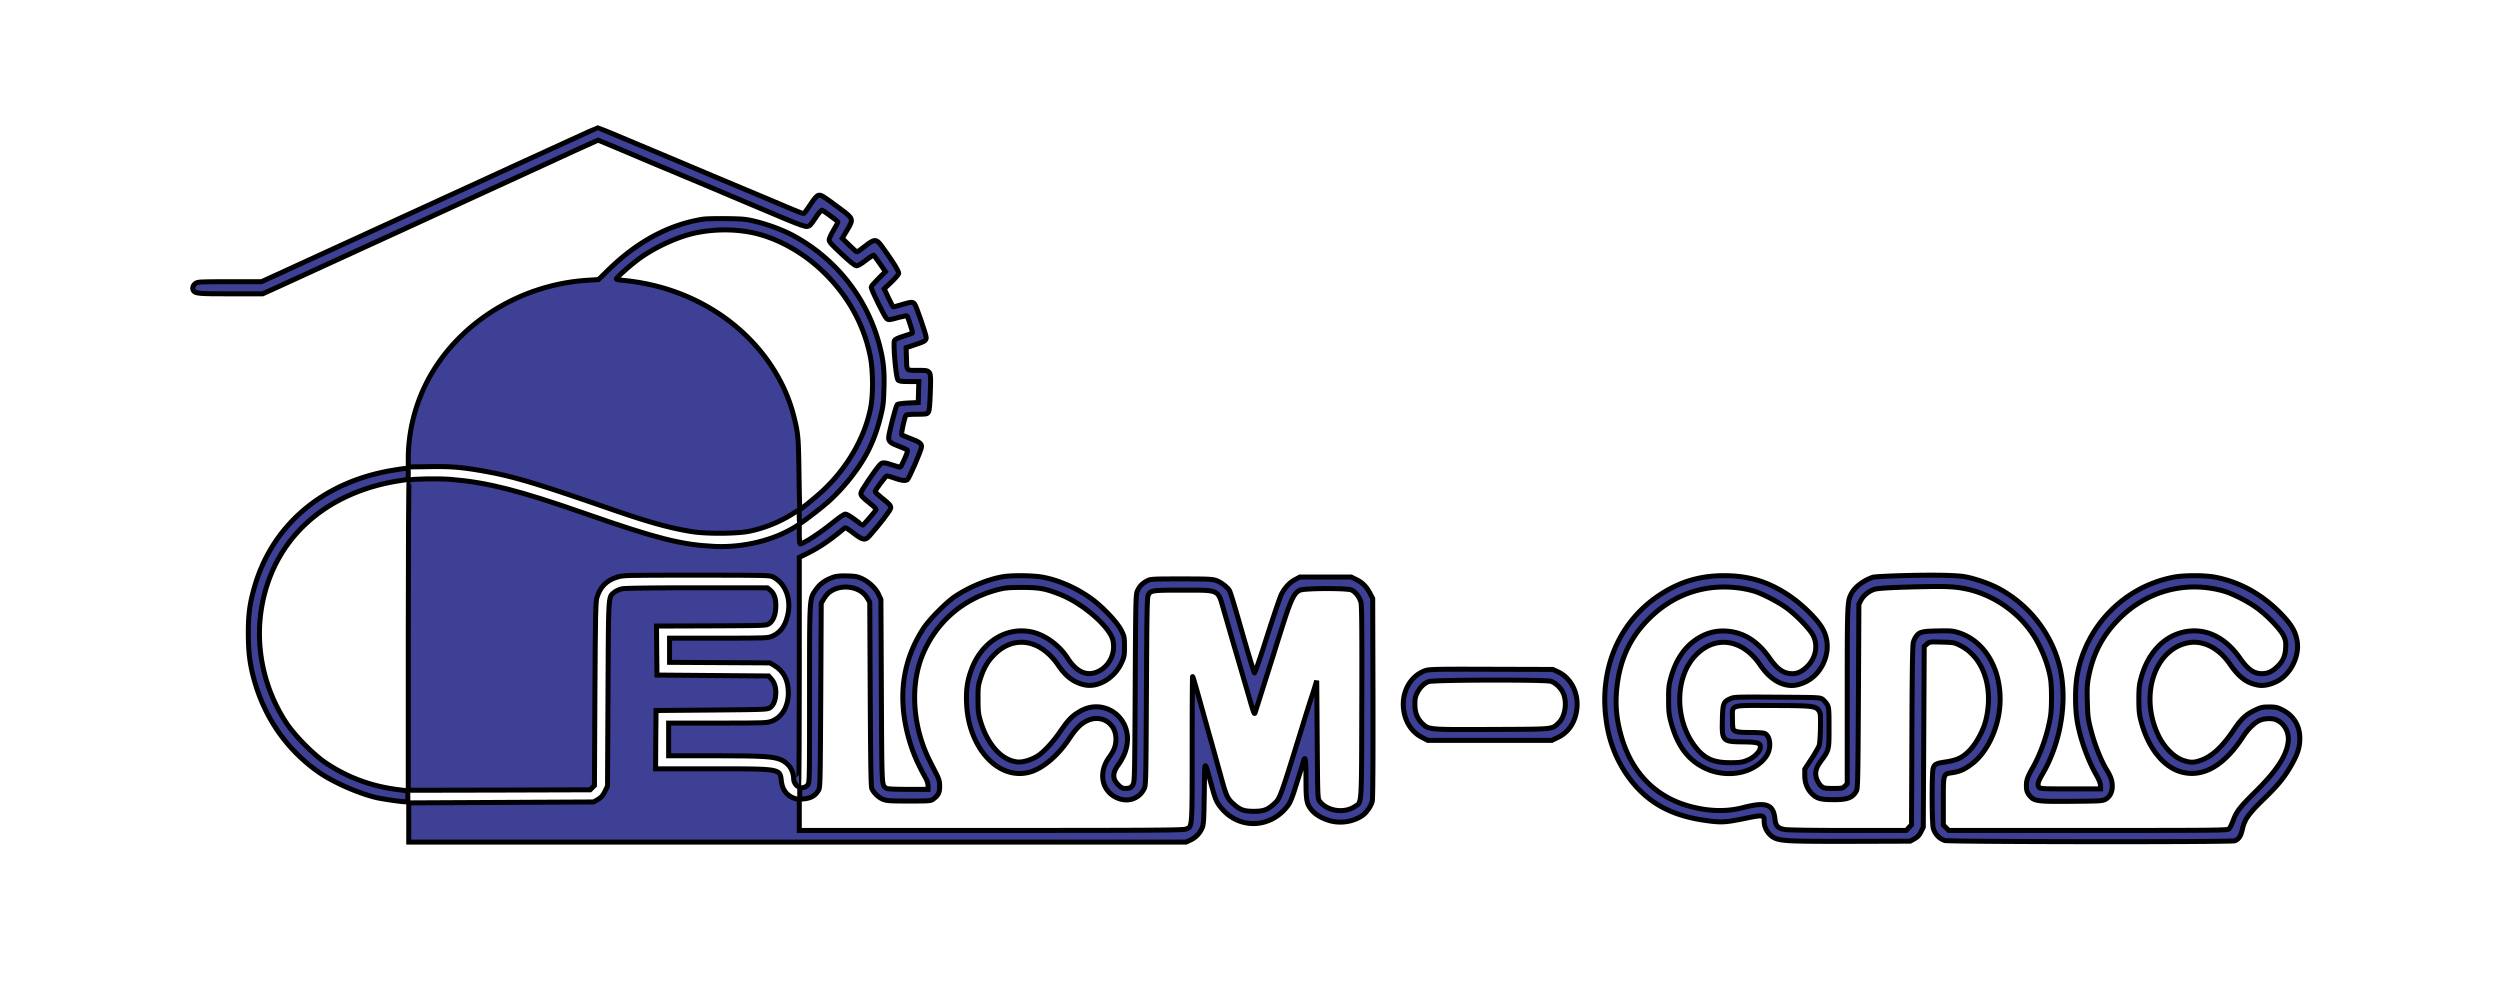 <svg width="500" height="200" xmlns="http://www.w3.org/2000/svg"><path fill="none" d="M-1-1h502v202H-1z"/><g><path stroke="null" fill="#3e4095" d="M113.943 28.085c-3.024 1.381-7.391 3.397-9.705 4.442-2.314 1.064-6.719 3.098-9.798 4.498-3.079 1.418-8.119 3.733-11.198 5.132-11.851 5.45-26.54 12.187-29.47 13.512l-1.474.672h-6.383c-6.178 0-6.402.019-6.887.392-.467.373-.616.989-.336 1.4.373.579 1.008.634 7.391.634h6.439l2.109-.952c1.157-.541 4.629-2.128 7.708-3.527 3.08-1.418 7.652-3.509 10.172-4.666 2.52-1.157 7.13-3.266 10.265-4.703 3.135-1.437 6.122-2.818 6.626-3.042.523-.243 3.042-1.4 5.599-2.576 2.576-1.176 6.719-3.079 9.239-4.237 2.52-1.138 4.909-2.24 5.319-2.445.411-.187 2.837-1.306 5.394-2.482l4.666-2.109 2.426 1.008c1.344.579 2.949 1.232 3.565 1.493.616.261 1.997.84 3.079 1.306 1.083.467 2.631 1.12 3.453 1.456.821.336 3.135 1.288 5.133 2.146 1.997.84 4.647 1.941 5.879 2.464 1.232.523 2.576 1.083 2.986 1.269.411.187 2.296.971 4.199 1.773 1.904.784 5.039 2.109 6.962 2.93 2.464 1.026 3.677 1.456 4.106 1.418.522-.056.728-.261 1.68-1.698.709-1.083 1.176-1.624 1.344-1.549.317.112 3.023 2.109 3.154 2.314.037.075-.336.802-.84 1.624-.485.821-.915 1.717-.915 1.997 0 .411.485.933 2.52 2.837 1.792 1.661 2.669 2.352 2.986 2.352.261 0 1.026-.467 1.866-1.138.802-.616 1.512-1.064 1.586-.971.075.075.616.859 1.213 1.698l1.083 1.568-1.437 1.437c-.784.784-1.418 1.53-1.418 1.643 0 .523 2.744 6.103 3.135 6.364.373.243.579.224 2.221-.243 1.008-.28 1.848-.429 1.866-.355.691 1.922 1.12 3.36 1.026 3.453-.075.056-.859.336-1.754.616-1.083.317-1.698.616-1.829.859-.299.579.299 7.447.691 7.876.243.28.616.336 2.24.336h1.941l-.056 2.09-.056 2.109-1.997.093c-1.138.056-2.09.187-2.221.299-.243.261-1.661 5.692-1.698 6.588-.037.802.355 1.139 2.146 1.81.728.28 1.437.579 1.549.672.168.112.019.616-.504 1.792-.392.896-.784 1.642-.858 1.661-.093.037-.784-.149-1.549-.411-1.68-.579-2.072-.579-2.557-.056-.989 1.101-3.789 5.263-3.789 5.636 0 .541.224.784 1.81 2.072.821.635 1.306 1.157 1.232 1.288-.261.429-2.538 3.098-2.669 3.098-.056 0-.765-.504-1.568-1.12-.802-.616-1.661-1.12-1.885-1.12-.261 0-1.213.653-2.464 1.661-2.538 2.072-5.954 4.311-6.588 4.311-.112 0-.187-.709-.187-1.96v-1.96l-.709.448c-4.349 2.744-10.452 4.237-16.181 3.975-6.7-.317-11.609-1.568-25.98-6.588-13.27-4.628-19.41-6.196-26.745-6.812-2.352-.205-8.025-.112-8.417.131-.093.056-.168 13.587-.168 31.075v30.963l18.197-.037 18.178-.056.429-.429.429-.429.093-18.328c.093-16.125.149-18.44.411-19.298.653-2.109 1.904-3.378 3.975-4.031 1.306-.411 1.363-.411 15.957-.411 13.923 0 14.688.019 15.304.355 2.538 1.344 3.714 4.573 2.874 7.82-.541 2.109-1.456 3.304-3.061 4.031-.802.373-1.194.392-10.675.392h-9.854v4.834l10.041.056 10.022.056.859.504c1.885 1.101 2.837 2.949 2.837 5.468 0 2.744-1.269 4.909-3.341 5.692-.989.355-1.419.373-10.806.373h-9.798V151.153h9.201c9.63 0 11.702.131 13.232.784 1.605.691 2.576 2.165 2.576 3.901 0 .597.579 1.474.989 1.474.075 0 .131-10.302.131-22.919V111.474l1.624-.802c2.389-1.176 4.722-2.762 7.354-5.002.261-.224.504-.093 1.885.971 1.848 1.418 2.314 1.493 3.117.597 1.829-2.016 4.311-5.245 4.311-5.618 0-.541-.205-.784-1.829-2.072-.747-.597-1.325-1.157-1.306-1.25.168-.504 2.146-3.117 2.37-3.135.131 0 .84.205 1.549.467 1.325.485 2.109.579 2.538.317.336-.224 2.837-6.01 2.837-6.588 0-.672-.411-.971-2.24-1.661-.877-.336-1.642-.672-1.736-.728-.149-.149.579-3.546.859-3.901.112-.149.802-.224 2.202-.224 1.904 0 2.034-.019 2.296-.429.187-.299.28-1.418.373-3.994.149-4.535.261-4.349-2.594-4.349-2.296 0-2.109.205-2.184-2.688l-.056-1.848 1.848-.616c1.829-.597 2.165-.802 2.165-1.418 0-.523-1.997-6.346-2.314-6.7-.392-.467-.672-.448-2.538.112-.859.261-1.624.467-1.717.467-.075 0-.523-.821-.989-1.81l-.84-1.81 1.381-1.306c.765-.728 1.456-1.512 1.512-1.736.112-.392-1.269-2.594-3.49-5.618-.989-1.344-1.4-1.325-3.248.149-.765.616-1.493 1.12-1.605 1.12-.112 0-.821-.616-1.568-1.362l-1.381-1.344.933-1.568c1.363-2.258 1.344-2.352-1.213-4.255-3.565-2.669-3.957-2.912-4.479-2.781-.336.093-.802.634-1.605 1.848-.616.952-1.213 1.754-1.306 1.792-.112.037-1.083-.317-2.184-.784-1.101-.467-3.378-1.437-5.077-2.146-2.986-1.25-4.61-1.941-10.638-4.461-1.586-.672-3.434-1.456-4.106-1.736-.672-.299-2.258-.971-3.546-1.493-2.874-1.194-4.349-1.81-10.62-4.461-2.706-1.139-4.983-2.072-5.039-2.072-.056 0-2.594 1.139-5.618 2.538z"/><path stroke="null" fill="#3e4095" d="M140.613 43.837c-6.793 1.064-13.158 4.479-18.981 10.19l-1.922 1.885-2.053.131c-14.054.84-26.857 9.127-32.643 21.109-2.184 4.535-3.359 9.63-3.359 14.595v1.642l3.938-.056c4.274-.093 6.644.093 10.806.821 6.103 1.064 10.526 2.37 25.849 7.689 7.503 2.594 11.627 3.751 16.125 4.479 3.061.485 9.201.429 11.683-.112 3.005-.653 5.898-1.829 8.417-3.415.634-.411 1.194-.728 1.269-.728.056 0 .112.579.112 1.306 0 .709.056 1.306.149 1.306.224-.019 3.565-2.538 5.319-4.05 2.912-2.482 6.028-6.308 7.857-9.612 1.194-2.146 2.146-4.61 2.837-7.316.597-2.37.691-2.949.765-5.842.131-3.714-.093-5.804-.896-8.865-2.445-9.332-8.66-17.227-17.227-21.874-1.941-1.045-4.74-2.109-7.279-2.762-2.09-.523-2.538-.579-5.991-.635-2.053-.019-4.199.019-4.778.112zm9.07 2.538c5.058.859 10.564 3.77 14.8 7.82 5.039 4.797 8.305 10.657 9.593 17.171.523 2.706.579 7.372.093 9.985-1.176 6.327-5.002 12.785-10.358 17.469-1.642 1.437-3.677 3.061-3.826 3.061-.056 0-.131-3.21-.187-7.148-.112-7.279-.149-7.895-.989-11.291-2.016-8.212-7.484-15.715-15.117-20.754-5.636-3.714-12.094-5.954-19.149-6.625-.709-.075-1.269-.187-1.269-.28 0-.28 3.042-2.967 4.74-4.181 3.247-2.314 7.801-4.367 11.273-5.058 3.415-.691 7.018-.747 10.396-.168zM78.202 94.117c-13.904 2.426-23.983 11.123-27.417 23.684-.877 3.173-1.139 5.301-1.12 9.089.019 3.714.336 6.14 1.213 9.238 2.109 7.465 6.439 13.699 12.635 18.141 2.893 2.072 8.081 4.386 11.814 5.263 1.083.243 4.293.728 5.394.802l.84.056v-2.221l-1.96-.243c-5.319-.672-10.022-2.408-14.371-5.3-2.408-1.586-6.196-5.412-7.876-7.913-4.797-7.186-6.551-16.107-4.797-24.449 2.688-12.878 12.654-21.724 27.044-24.076.971-.149 1.829-.28 1.922-.28.075 0 .131-.504.131-1.12 0-1.101 0-1.12-.504-1.101-.298 0-1.605.205-2.949.429zM380.272 115.132c-2.818.075-5.394.224-5.692.317-1.922.653-3.658 1.978-4.349 3.359-.765 1.493-.784 2.053-.784 20.325v17.637l-.467.448c-.411.429-.579.467-2.314.467-1.717 0-1.904-.037-2.426-.467-.299-.261-.691-.859-.859-1.306-.467-1.213-.261-2.258.747-3.621 1.698-2.314 1.68-2.221 1.68-6.737 0-3.677-.037-4.069-.373-4.647-.205-.355-.616-.802-.896-1.026-.523-.392-.728-.392-9.108-.448-8.156-.056-8.623-.037-9.388.317-1.363.597-1.493.971-1.568 4.181-.112 4.237.056 4.405 3.919 4.442 2.613.037 3.304.131 3.565.56.541.84-.784 2.464-2.576 3.154-.933.373-1.474.448-3.266.448-3.471.019-5.244-.803-7.148-3.285-4.143-5.468-4.013-14.054.317-18.346 3.938-3.938 9.294-3.042 12.784 2.128 2.072 3.061 4.815 4.517 7.372 3.938 2.314-.541 4.143-2.034 5.188-4.218 1.064-2.277 1.101-4.591.056-6.7-.952-1.96-4.143-5.133-7.092-7.092-4.069-2.669-7.913-3.826-12.785-3.826-3.789 0-7.148.765-10.246 2.333-10.433 5.244-15.491 16.405-12.971 28.63.896 4.33 3.023 8.454 5.991 11.59 3.378 3.583 7.652 5.599 13.643 6.42 3.024.429 3.845.373 7.615-.392 3.863-.802 3.994-.765 3.994.579.019 1.512 1.083 3.005 2.464 3.453 1.474.467 3.49.541 14.8.523l11.945-.037.84-.467c.616-.336.971-.709 1.306-1.4l.467-.933.093-18.066.093-18.085.541-.467c.541-.467.597-.467 3.005-.392 2.352.056 2.52.093 3.677.691 4.647 2.352 6.719 8.511 5.077 15.043-.485 1.904-1.792 4.349-3.042 5.73-1.437 1.549-2.557 2.128-4.834 2.482-2.072.299-2.389.467-2.65 1.362-.261.952-.243 10.564.019 11.814.261 1.157 1.213 2.221 2.333 2.557.952.28 57.241.336 57.988.056.802-.317 1.213-.933 1.53-2.352.429-1.922 1.269-3.098 4.33-6.066 2.781-2.688 4.162-4.386 5.524-6.831 1.213-2.146 1.624-3.49 1.624-5.244 0-2.52-1.232-4.517-3.434-5.655-1.083-.541-1.4-.616-2.706-.616-1.325 0-1.642.075-2.856.653-1.848.896-2.669 1.661-4.255 3.994-2.333 3.434-4.349 5.263-6.607 6.047-1.325.448-1.885.467-3.21.075-1.941-.56-3.975-2.538-5.189-5.021-3.882-7.988-.802-17.395 6.066-18.608 2.912-.504 6.028 1.12 8.193 4.255 1.773 2.575 3.285 3.751 5.45 4.199 1.157.261 2.538 0 3.957-.709 2.744-1.381 4.591-5.077 4.05-8.1-.28-1.661-.933-2.874-2.37-4.517-3.919-4.405-8.735-7.223-14.072-8.231-2.016-.392-6.196-.392-8.212 0-9.854 1.866-17.581 9.705-19.317 19.578-.448 2.482-.448 6.458-.019 9.145.541 3.397 2.109 7.82 3.807 10.788.541.933.84 1.68.859 2.146l.019.691h-6.028c-5.73 0-6.047-.019-6.308-.355-.336-.485-.187-1.064.672-2.538 4.069-6.906 5.3-16.219 3.042-23.124-1.96-6.047-6.215-11.105-11.814-14.091-1.717-.915-4.367-1.848-6.439-2.277-1.661-.355-6.346-.448-12.971-.261zm12.803 2.613c5.375 1.101 10.396 4.479 13.456 9.052 1.736 2.576 3.192 6.29 3.602 9.145.224 1.68.224 5.412 0 7.092-.485 3.322-1.885 7.503-3.527 10.396-1.12 2.016-1.325 2.576-1.325 3.733 0 1.008.187 1.493.896 2.24.765.821 1.792.933 8.38.859 5.562-.056 5.972-.075 6.588-.429.821-.485 1.306-1.418 1.306-2.52 0-1.176-.243-1.904-1.139-3.378-1.12-1.866-2.352-4.946-3.098-7.82-.597-2.277-.672-2.837-.747-5.692-.075-2.501-.037-3.527.205-4.834.896-4.722 2.706-8.268 5.916-11.59 5.524-5.711 13.288-7.895 20.884-5.861 1.96.523 5.207 2.165 7.111 3.602 2.128 1.605 4.591 4.218 5.17 5.487.392.877.448 1.213.373 2.445-.093 1.661-.616 2.725-1.866 3.845-.952.859-1.773 1.213-2.856 1.213-1.661 0-2.818-.821-4.442-3.135-3.098-4.423-7.316-6.252-11.683-5.077-3.863 1.045-6.812 4.386-8.081 9.145-.355 1.306-.429 2.053-.429 4.293.019 2.352.075 2.949.523 4.573 1.437 5.207 4.479 8.959 8.081 9.892 4.311 1.12 8.548-1.363 12.299-7.186.84-1.306 2.109-2.576 3.079-3.079.821-.429 2.408-.56 3.266-.28 1.773.597 2.893 2.52 2.613 4.554-.355 2.744-2.296 5.711-6.346 9.724-3.322 3.285-3.957 4.087-4.666 5.991-.261.691-.616 1.419-.784 1.605-.28.317-1.624.336-28.182.336h-27.902l-.541-.541-.541-.541v-4.759c0-5.58-.056-5.431 1.81-5.711 1.474-.224 2.482-.672 3.901-1.754 3.079-2.333 5.356-7.186 5.618-11.982.355-6.887-3.023-12.654-8.38-14.296-1.083-.336-1.642-.373-4.106-.317-3.079.056-3.639.205-4.293 1.101-.205.261-.448.802-.56 1.213-.149.504-.242 6.364-.28 18.589l-.075 17.861-.541.579-.523.56h-11.665c-7.074 0-12.038-.075-12.654-.187-1.381-.261-1.773-.691-1.941-2.128-.299-2.93-1.754-3.453-6.346-2.258-3.509.914-7.297.765-11.329-.448-6.476-1.96-11.011-6.737-13.027-13.736-.989-3.434-1.25-6.234-.933-9.537.541-5.487 2.445-9.854 5.898-13.494 3.49-3.677 7.54-5.879 12.225-6.644 3.005-.485 6.42-.28 9.313.56 1.698.504 5.039 2.24 6.719 3.509 2.034 1.549 4.498 4.125 5.132 5.375 1.045 2.053.504 4.647-1.344 6.346-.971.896-1.829 1.288-2.781 1.288-1.773 0-2.986-.821-4.61-3.135-2.352-3.36-5.151-5.133-8.529-5.375-2.408-.187-4.591.485-6.663 2.053-2.09 1.586-3.621 4.013-4.498 7.167-.448 1.605-.504 2.128-.485 4.517 0 2.333.075 2.967.504 4.573 1.232 4.498 3.247 7.297 6.495 8.959 2.333 1.194 5.058 1.53 7.596.933 2.314-.541 4.461-2.072 5.245-3.733.728-1.549.392-3.621-.653-4.013-.261-.112-1.568-.187-2.893-.187-2.333 0-3.042-.131-3.378-.634-.075-.112-.149-1.064-.149-2.128 0-2.893-.728-2.65 7.988-2.631 7.895.019 8.604.093 9.257.971.355.504.392.765.355 3.415-.019 1.586-.131 3.21-.243 3.583-.131.373-.821 1.605-1.568 2.725l-1.325 2.034v1.325c.019 1.549.579 2.856 1.661 3.807.896.784 1.698.971 4.181.971 2.762 0 3.733-.392 4.498-1.773.261-.504.299-2.333.392-18.944l.093-18.384.411-.784c.56-1.026 1.624-1.866 2.762-2.202.653-.187 2.706-.317 6.999-.448 6.943-.186 8.735-.131 11.123.355zM166.854 115.375c-1.773.597-2.856 1.363-3.751 2.669-1.213 1.754-1.194 1.288-1.194 20.81 0 17.451 0 17.674-.373 18.141-.243.299-.616.504-.989.541l-.597.056v2.24l.56-.037c1.661-.112 2.575-.635 3.229-1.81.299-.523.317-2.053.411-18.962l.093-18.384.523-.877c.28-.485.784-1.083 1.12-1.325 2.314-1.736 6.103-1.194 7.503 1.064l.56.914.093 18.402c.075 13.587.149 18.533.317 18.888.392.896 1.362 1.81 2.258 2.165.765.299 1.474.336 5.207.336 4.069 0 4.349-.019 4.834-.392 1.008-.747 1.288-1.306 1.269-2.575 0-.933-.131-1.4-.616-2.37a322.509 322.509 0 01-1.362-2.688c-3.453-6.849-3.994-15.155-1.381-21.351 2.725-6.458 8.007-11.03 14.838-12.859 1.568-.411 2.184-.467 4.871-.485 3.527 0 4.722.205 7.708 1.381 4.535 1.773 9.929 6.439 10.582 9.145.597 2.482-.597 5.133-2.837 6.234-2.277 1.139-4.405.224-6.234-2.65-1.586-2.482-4.386-4.554-6.999-5.17-5.133-1.194-10.209 1.941-12.243 7.577-.802 2.221-1.064 4.031-.933 6.738.392 8.865 6.346 15.36 12.561 13.699 2.594-.691 5.674-3.266 7.895-6.607 1.456-2.184 2.389-3.117 3.695-3.714 2.874-1.325 5.804.616 5.711 3.77-.019 1.306-.373 2.221-1.381 3.621-2.034 2.837-1.568 6.234 1.064 7.783 2.296 1.344 4.871.672 5.972-1.568.336-.653.355-1.661.448-19.447.075-15.304.131-18.85.355-19.242.485-.971.728-1.008 6.905-1.008 7.391 0 6.999-.187 8.137 3.751.355 1.213 1.157 3.975 1.773 6.14 1.194 4.05 1.81 6.178 3.248 11.105 1.026 3.565 1.157 3.919 1.306 3.546.056-.149.691-2.165 1.419-4.479.728-2.314 1.754-5.543 2.277-7.186.504-1.642 1.176-3.789 1.493-4.759 1.96-6.215 2.557-7.521 3.77-8.1.896-.429 9.556-.448 10.358-.037.896.467 1.642 1.493 1.885 2.576.149.709.187 6.234.149 20.026-.056 21.295.037 19.727-1.4 20.698-2.109 1.437-5.562.914-7.036-1.064-.392-.523-.392-.728-.485-12.318l-.093-11.795-.429 1.4c-.224.765-.541 1.736-.691 2.146-.131.411-.989 3.098-1.866 5.972-4.423 14.278-4.367 14.091-5.618 15.192-1.306 1.157-2.053 1.418-3.994 1.418-1.978 0-2.744-.28-4.106-1.512-1.101-.989-1.381-1.568-2.24-4.647a4008.044 4008.044 0 01-1.418-5.133 495.527 495.527 0 00-1.288-4.573c-.336-1.232-.971-3.509-1.4-5.039-1.4-5.021-1.68-5.935-1.773-6.028-.056-.056-.093 6.42-.093 14.408 0 16.125.037 15.566-1.194 16.069-.579.243-5.767.28-39.026.28h-38.354v-6.14l-.672-.187c-1.68-.467-2.688-1.68-2.911-3.509-.299-2.538.056-2.482-13.904-2.482h-11.254l.037-5.842.056-5.823 11.105-.093c10.209-.093 11.161-.112 11.627-.429.691-.448 1.083-1.306 1.194-2.538.131-1.325-.187-2.482-.877-3.248l-.523-.597-11.18-.093-11.161-.093-.056-4.89-.037-4.909 10.993-.037c10.788-.056 11.012-.056 11.534-.448.803-.579 1.25-1.661 1.325-3.21.093-1.643-.28-2.781-1.101-3.49l-.579-.467h-14.054c-9.444 0-14.39.075-15.024.205-.522.112-1.213.429-1.53.691-1.232 1.045-1.157-.093-1.269 20.287l-.093 18.477-.523 1.083c-.411.821-.728 1.176-1.4 1.586l-.877.504-18.477.093-18.477.093V168.417H237.216l.84-.392c1.064-.504 1.81-1.25 2.314-2.314.355-.784.392-1.25.485-7.092.112-7.13-.075-6.98 1.512-1.325.691 2.482.914 3.042 1.624 3.957 3.527 4.722 10.172 4.591 13.68-.261.336-.448.859-1.736 1.306-3.192.429-1.344.914-2.912 1.101-3.471.187-.56.429-1.381.541-1.829.429-1.605.579-.803.579 3.21 0 4.311.112 4.965 1.026 6.159.653.859 1.717 1.568 3.173 2.09 2.296.84 5.021.523 7.036-.821.821-.541 1.754-1.866 2.016-2.856.131-.448.168-7.708.149-20.642l-.056-19.933-.504-.971c-.747-1.419-1.53-2.202-2.725-2.8l-1.064-.523h-10.265l-.952.504c-1.083.56-2.016 1.568-2.725 2.893-.261.504-1.549 4.274-2.874 8.417-1.306 4.125-2.445 7.447-2.538 7.354-.131-.131-1.512-4.722-3.229-10.769-.859-2.986-1.568-5.319-1.754-5.655-.336-.653-1.642-1.661-2.557-2.016-.84-.317-1.474-.355-7.074-.355-5.954 0-6.178.019-6.905.411-.933.504-1.474 1.064-1.904 2.016-.317.691-.336 1.96-.429 19.41-.093 17.171-.112 18.72-.411 19.242-.373.672-.653.821-1.587.821-.522 0-.821-.149-1.381-.709-1.176-1.176-1.194-2.333-.075-3.901.989-1.4 1.549-2.613 1.792-4.013 1.008-5.599-4.666-9.63-9.481-6.737-1.53.896-2.314 1.736-3.845 3.975-1.456 2.128-3.322 4.143-4.554 4.909-1.288.803-3.005 1.306-4.069 1.176-3.117-.355-5.879-3.415-7.298-8.044-.448-1.493-.523-1.997-.523-4.386-.019-2.352.037-2.893.429-4.106.653-2.109 1.437-3.509 2.688-4.796 3.975-4.143 9.388-3.266 13.008 2.109 1.474 2.165 3.061 3.341 5.17 3.807 2.669.597 5.954-1.325 7.354-4.33.597-1.288.634-1.474.634-3.322 0-1.848-.037-2.053-.616-3.21-.765-1.549-3.509-4.498-5.767-6.196-2.967-2.221-6.775-3.919-10.116-4.498-1.792-.317-5.898-.373-7.671-.093-2.949.467-6.663 1.978-9.593 3.882-1.773 1.157-5.226 4.629-6.439 6.476-4.05 6.196-5.133 13.251-3.191 21.034.802 3.173 1.773 5.58 3.639 8.902.28.485.467 1.12.467 1.549v.709h-4.05c-2.912-.019-4.143-.075-4.349-.243-.877-.709-.84.261-.933-19.335l-.093-18.402-.448-.971c-.541-1.213-1.922-2.538-3.341-3.192-.877-.411-1.381-.504-2.93-.541-1.176-.037-2.146.037-2.613.187zM285.088 134.113c-3.154 1.101-4.965 4.591-4.293 8.249.429 2.352 1.736 4.181 3.677 5.151l1.083.56H310.377l1.25-.616c2.034-.989 3.304-2.837 3.695-5.319.523-3.304-1.008-6.495-3.714-7.764l-1.045-.485-12.318-.037c-10.825-.037-12.411 0-13.158.261zm25.084 2.146c1.026.317 2.221 1.53 2.594 2.669.672 1.922.187 4.461-1.026 5.636-1.418 1.344-.672 1.269-13.289 1.325-12.673.056-12.71.056-13.96-1.157-1.045-1.008-1.512-2.202-1.512-3.845 0-1.139.075-1.568.467-2.333.597-1.157 1.381-1.904 2.314-2.24 1.008-.355 23.236-.411 24.412-.056z"/></g></svg>